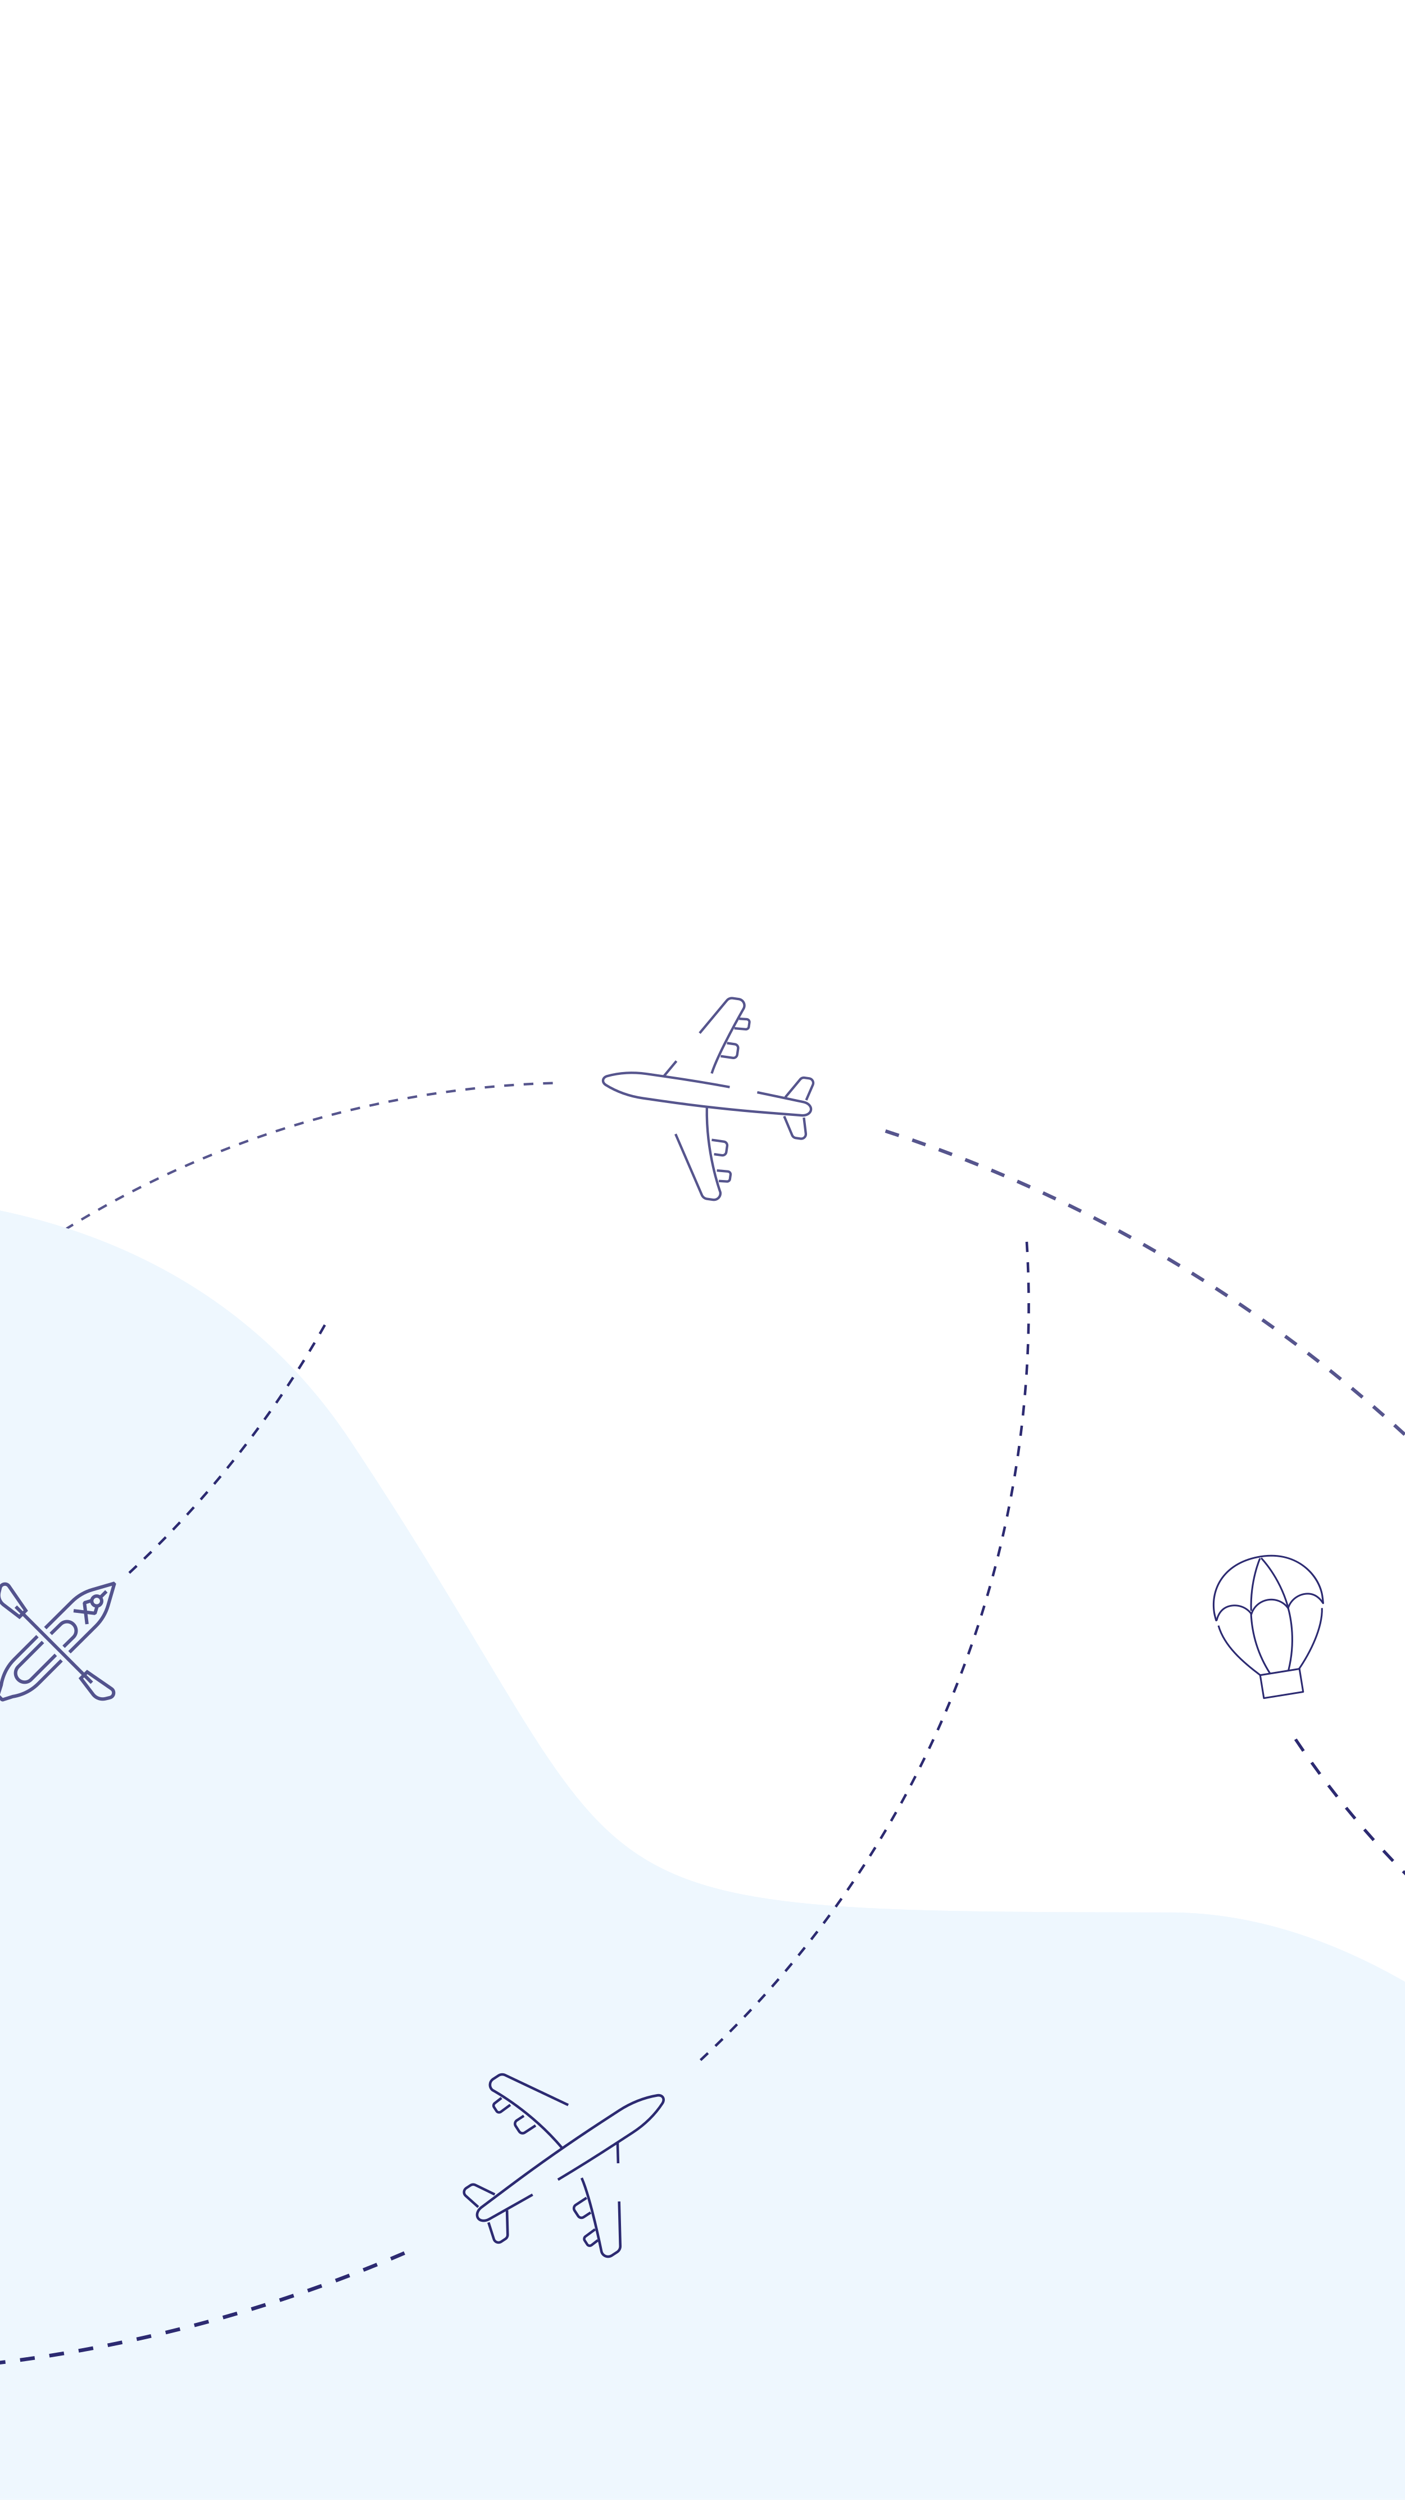<svg width="375" height="667" viewBox="0 0 375 667" fill="none" xmlns="http://www.w3.org/2000/svg">
<g clip-path="url(#clip0_97_18557)" filter="url(#filter0_d_97_18557)">
<rect width="375" height="667" fill="white"/>
<g clip-path="url(#clip1_97_18557)">
<rect width="375" height="667" fill="white"/>
</g>
<g opacity="0.8">
<path d="M214.243 293.947C214.147 293.947 214.057 293.94 213.961 293.934L205.244 293.257C195.784 292.525 186.215 291.465 176.811 290.111L171.498 289.345C167.887 288.826 164.435 287.595 161.531 285.783C160.879 285.379 160.549 284.764 160.639 284.142C160.728 283.52 161.222 283.02 161.963 282.815C165.265 281.892 168.924 281.68 172.542 282.2L177.855 282.966C183.504 283.779 189.215 284.709 194.823 285.742L194.707 286.378C189.105 285.345 183.401 284.415 177.765 283.602L172.452 282.836C168.931 282.33 165.368 282.535 162.149 283.431C161.668 283.567 161.346 283.861 161.291 284.224C161.236 284.586 161.462 284.962 161.888 285.222C164.723 286.986 168.08 288.19 171.608 288.696L176.921 289.462C186.318 290.809 195.867 291.869 205.312 292.6L214.03 293.277C215.094 293.359 216.021 292.84 216.131 292.101C216.24 291.356 215.499 290.604 214.449 290.378L205.896 288.573C205.216 288.429 202.731 287.909 202.045 287.773L202.175 287.137C202.862 287.28 205.34 287.793 206.026 287.937L214.579 289.742C215.986 290.036 216.927 291.089 216.769 292.19C216.611 293.229 215.554 293.947 214.243 293.947Z" fill="#2C2A71"/>
<path d="M190.547 316.458C190.444 316.458 190.348 316.451 190.245 316.437L188.632 316.205C187.925 316.102 187.314 315.637 187.032 314.981L180.003 298.707L180.6 298.454L187.63 314.728C187.822 315.172 188.24 315.494 188.728 315.562L190.341 315.794C190.787 315.856 191.233 315.712 191.549 315.384C191.858 315.07 192.002 314.639 191.94 314.201C191.7 313.545 188.055 303.363 188.35 291.39L189.002 291.404C188.7 303.582 192.524 313.9 192.565 314.003C192.572 314.023 192.579 314.044 192.579 314.064C192.689 314.714 192.483 315.364 192.016 315.835C191.618 316.239 191.096 316.458 190.547 316.458Z" fill="#2C2A71"/>
<path d="M190.265 282.514L189.648 282.323C191.371 276.812 197.954 265.365 198.228 264.88C198.414 264.49 198.407 264.032 198.194 263.628C197.981 263.232 197.597 262.965 197.15 262.897L195.537 262.664C195.057 262.596 194.563 262.78 194.247 263.156L186.991 271.868L186.49 271.451L193.746 262.739C194.199 262.192 194.92 261.919 195.627 262.021L197.24 262.254C197.899 262.35 198.455 262.739 198.764 263.321C199.079 263.902 199.093 264.579 198.805 265.18C198.729 265.317 191.975 277.071 190.265 282.514Z" fill="#2C2A71"/>
<path d="M180.29 278.905L176.972 282.888L177.473 283.303L180.792 279.319L180.29 278.905Z" fill="#2C2A71"/>
<path d="M192.833 304.594C192.771 304.594 192.702 304.587 192.64 304.58L190.54 304.279L190.636 303.637L192.737 303.937C192.922 303.965 193.1 303.917 193.251 303.808C193.402 303.698 193.498 303.534 193.526 303.349L193.759 301.715C193.787 301.531 193.739 301.353 193.629 301.202C193.519 301.052 193.354 300.956 193.169 300.929L189.915 300.464L190.011 299.821L193.265 300.286C193.622 300.334 193.938 300.525 194.151 300.813C194.363 301.1 194.459 301.455 194.405 301.811L194.171 303.445C194.068 304.115 193.492 304.594 192.833 304.594Z" fill="#2C2A71"/>
<path d="M194.061 311.569C194.007 311.569 193.952 311.562 193.89 311.555L191.837 311.432L191.879 310.782L193.952 310.912C194.103 310.933 194.233 310.905 194.329 310.837C194.425 310.769 194.487 310.673 194.501 310.57L194.672 309.374C194.707 309.141 194.528 308.929 194.267 308.888L191.309 308.635L191.364 307.992L194.336 308.252C194.968 308.341 195.393 308.888 195.311 309.469L195.139 310.666C195.098 310.953 194.94 311.206 194.7 311.37C194.521 311.5 194.295 311.569 194.061 311.569Z" fill="#2C2A71"/>
<path d="M195.75 278.603C195.688 278.603 195.62 278.596 195.558 278.589L192.304 278.124L192.4 277.482L195.654 277.947C196.038 278.001 196.389 277.735 196.443 277.359L196.677 275.724C196.704 275.54 196.656 275.362 196.546 275.212C196.437 275.061 196.272 274.965 196.086 274.938L193.986 274.637L194.082 273.994L196.183 274.295C196.917 274.398 197.432 275.082 197.322 275.813L197.089 277.448C196.986 278.118 196.409 278.603 195.75 278.603Z" fill="#2C2A71"/>
<path d="M199.093 270.952C199.038 270.952 198.983 270.945 198.928 270.938L195.97 270.685L196.025 270.042L198.997 270.302C199.141 270.323 199.265 270.295 199.368 270.22C199.464 270.152 199.525 270.056 199.539 269.953L199.711 268.757C199.725 268.647 199.697 268.538 199.622 268.449C199.546 268.353 199.436 268.292 199.306 268.271L197.253 268.148L197.295 267.498L199.368 267.628C199.683 267.676 199.944 267.82 200.123 268.046C200.308 268.278 200.384 268.565 200.342 268.846L200.171 270.042C200.13 270.329 199.972 270.582 199.731 270.746C199.553 270.876 199.326 270.952 199.093 270.952Z" fill="#2C2A71"/>
<path d="M215.478 289.667L214.881 289.407L216.659 285.325C216.776 285.065 216.755 284.771 216.618 284.518C216.481 284.265 216.233 284.101 215.952 284.06L214.668 283.882C214.346 283.834 214.037 283.957 213.831 284.21L209.849 288.99L209.348 288.573L213.323 283.793C213.666 283.376 214.215 283.157 214.758 283.239L216.041 283.424C216.529 283.492 216.94 283.779 217.181 284.203C217.421 284.634 217.448 285.133 217.249 285.585L215.478 289.667Z" fill="#2C2A71"/>
<path d="M213.851 300.156C213.776 300.156 213.7 300.149 213.625 300.142L212.341 299.958C211.799 299.883 211.339 299.52 211.126 299.021L208.998 293.961L209.595 293.708L211.723 298.768C211.847 299.062 212.122 299.267 212.43 299.315L213.714 299.5C213.996 299.541 214.277 299.452 214.483 299.247C214.689 299.048 214.785 298.768 214.751 298.488L214.236 294.235L214.881 294.159L215.396 298.412C215.458 298.898 215.293 299.37 214.936 299.712C214.641 299.999 214.256 300.156 213.851 300.156Z" fill="#2C2A71"/>
</g>
<g opacity="0.8">
<path d="M388.325 392.329L388.126 392.131L388.801 391.478L389 391.676L388.325 392.329ZM385.476 389.471C384.592 388.591 383.698 387.71 382.805 386.84L383.46 386.168C384.354 387.038 385.247 387.918 386.141 388.808L385.476 389.471ZM380.104 384.239C379.201 383.379 378.288 382.518 377.374 381.658L378.02 380.976C378.933 381.836 379.846 382.696 380.75 383.557L380.104 384.239ZM374.624 379.106C373.701 378.256 372.778 377.415 371.844 376.585L372.48 375.892C373.413 376.733 374.336 377.573 375.26 378.424L374.624 379.106ZM369.045 374.092C368.102 373.262 367.168 372.441 366.215 371.62L366.831 370.908C367.784 371.729 368.727 372.55 369.67 373.38L369.045 374.092ZM363.366 369.177C362.413 368.366 361.45 367.565 360.487 366.764L361.092 366.042C362.055 366.843 363.018 367.654 363.971 368.465L363.366 369.177ZM357.588 364.381C356.615 363.59 355.642 362.808 354.669 362.027L355.255 361.295C356.238 362.076 357.211 362.868 358.184 363.659L357.588 364.381ZM351.72 359.703C350.738 358.932 349.745 358.17 348.752 357.409L349.328 356.667C350.32 357.428 351.313 358.2 352.306 358.971L351.72 359.703ZM345.754 355.134C344.751 354.382 343.748 353.641 342.736 352.899L343.292 352.147C344.304 352.889 345.307 353.641 346.31 354.392L345.754 355.134ZM339.707 350.693C338.695 349.962 337.672 349.24 336.65 348.518L337.196 347.756C338.218 348.478 339.241 349.21 340.263 349.942L339.707 350.693ZM333.562 346.362C332.53 345.65 331.497 344.948 330.455 344.245L330.981 343.474C332.023 344.176 333.056 344.888 334.088 345.6L333.562 346.362ZM327.337 342.159C326.295 341.466 325.242 340.784 324.19 340.102L324.706 339.32C325.759 340.003 326.811 340.685 327.853 341.377L327.337 342.159ZM321.033 338.084C319.971 337.412 318.918 336.749 317.846 336.096L318.342 335.295C319.415 335.958 320.477 336.621 321.539 337.293L321.033 338.084ZM314.639 334.128C313.567 333.476 312.495 332.833 311.413 332.2L311.889 331.389C312.971 332.032 314.044 332.675 315.126 333.327L314.639 334.128ZM308.176 330.311C307.094 329.688 306.002 329.065 304.91 328.442L305.376 327.631C306.469 328.244 307.561 328.867 308.643 329.5L308.176 330.311ZM301.634 326.612C300.542 326.009 299.44 325.406 298.338 324.812L298.784 323.991C299.886 324.585 300.988 325.188 302.09 325.791L301.634 326.612ZM295.012 323.042C293.9 322.459 292.788 321.885 291.676 321.311L292.103 320.481C293.225 321.054 294.337 321.638 295.448 322.221L295.012 323.042ZM288.33 319.61C287.208 319.047 286.086 318.493 284.964 317.949L285.381 317.108C286.513 317.662 287.635 318.216 288.757 318.78L288.33 319.61ZM281.569 316.317C280.437 315.783 279.306 315.249 278.164 314.715L278.561 313.864C279.703 314.389 280.834 314.923 281.976 315.467L281.569 316.317ZM274.749 313.152C273.607 312.638 272.465 312.124 271.313 311.62L271.691 310.759C272.842 311.263 273.994 311.778 275.136 312.292L274.749 313.152ZM267.868 310.126C266.717 309.632 265.565 309.147 264.404 308.663L264.771 307.802C265.933 308.287 267.084 308.771 268.246 309.266L267.868 310.126ZM260.929 307.238C259.767 306.774 258.606 306.309 257.434 305.844L257.782 304.974C258.953 305.438 260.115 305.903 261.286 306.368L260.929 307.238ZM253.93 304.489C252.758 304.044 251.587 303.599 250.405 303.164L250.733 302.284C251.914 302.719 253.086 303.164 254.267 303.609L253.93 304.489ZM246.871 301.878C245.689 301.453 244.508 301.038 243.326 300.622L243.634 299.742C244.826 300.157 246.007 300.573 247.188 300.998L246.871 301.878ZM239.762 299.406C238.571 299.01 237.38 298.615 236.188 298.229L236.476 297.339C237.668 297.725 238.869 298.12 240.06 298.526L239.762 299.406Z" fill="#2C2A71"/>
</g>
<g opacity="0.8">
<path d="M-51.485 386.621L-52 386.224C-51.471 385.541 -50.936 384.857 -50.401 384.173L-49.886 384.577C-50.421 385.254 -50.957 385.93 -51.485 386.621ZM-48.273 382.546L-48.781 382.142C-48.238 381.465 -47.689 380.795 -47.14 380.125L-46.639 380.535C-47.181 381.199 -47.73 381.869 -48.273 382.546ZM-44.978 378.539L-45.479 378.122C-44.923 377.458 -44.36 376.795 -43.797 376.139L-43.303 376.556C-43.866 377.212 -44.422 377.875 -44.978 378.539ZM-41.607 374.593L-42.102 374.169C-41.532 373.513 -40.955 372.863 -40.379 372.221L-39.891 372.651C-40.461 373.294 -41.038 373.944 -41.607 374.593ZM-38.154 370.723L-38.635 370.285C-38.051 369.643 -37.468 369.007 -36.878 368.371L-36.397 368.808C-36.988 369.444 -37.571 370.08 -38.154 370.723ZM-34.626 366.914L-35.1 366.47C-34.503 365.841 -33.905 365.212 -33.301 364.589L-32.835 365.041C-33.439 365.663 -34.036 366.285 -34.626 366.914ZM-31.029 363.181L-31.496 362.73C-30.885 362.114 -30.274 361.499 -29.663 360.883L-29.203 361.341C-29.814 361.95 -30.418 362.565 -31.029 363.181ZM-27.357 359.523L-27.81 359.058C-27.192 358.449 -26.567 357.847 -25.943 357.252L-25.49 357.717C-26.114 358.312 -26.732 358.914 -27.357 359.523ZM-23.609 355.933L-24.055 355.461C-23.424 354.866 -22.785 354.278 -22.154 353.69L-21.714 354.169C-22.346 354.75 -22.977 355.338 -23.609 355.933ZM-19.792 352.418L-20.232 351.939C-19.586 351.358 -18.941 350.784 -18.296 350.209L-17.863 350.695C-18.502 351.262 -19.147 351.837 -19.792 352.418ZM-15.907 348.979L-16.333 348.486C-15.68 347.919 -15.021 347.351 -14.363 346.79L-13.937 347.283C-14.596 347.85 -15.255 348.411 -15.907 348.979ZM-11.953 345.621L-12.372 345.122C-11.706 344.568 -11.04 344.014 -10.367 343.467L-9.956 343.966C-10.621 344.52 -11.287 345.067 -11.953 345.621ZM-7.937 342.339L-8.342 341.833C-7.663 341.293 -6.983 340.753 -6.304 340.219L-5.899 340.725C-6.585 341.265 -7.258 341.799 -7.937 342.339ZM-3.853 339.139L-4.251 338.626C-3.565 338.1 -2.871 337.573 -2.185 337.053L-1.794 337.573C-2.48 338.086 -3.167 338.612 -3.853 339.139ZM0.293 336.021L-0.091 335.501C0.609 334.988 1.309 334.475 2.009 333.969L2.394 334.496C1.686 334.995 0.986 335.508 0.293 336.021ZM4.494 332.985L4.116 332.458C4.824 331.959 5.537 331.46 6.244 330.968L6.615 331.501C5.908 331.986 5.201 332.486 4.494 332.985ZM8.764 330.031L8.4 329.497C9.114 329.012 9.835 328.526 10.562 328.048L10.926 328.588C10.191 329.067 9.478 329.545 8.764 330.031ZM13.081 327.166L12.731 326.619C13.459 326.147 14.187 325.682 14.921 325.217L15.271 325.764C14.537 326.229 13.809 326.694 13.081 327.166ZM17.461 324.383L17.118 323.836C17.852 323.378 18.593 322.926 19.335 322.475L19.671 323.029C18.93 323.473 18.195 323.931 17.461 324.383ZM21.895 321.689L21.559 321.135C22.3 320.69 23.049 320.253 23.804 319.815L24.133 320.376C23.385 320.813 22.637 321.251 21.895 321.689ZM26.378 319.09L26.055 318.53C26.81 318.099 27.565 317.675 28.32 317.258L28.636 317.825C27.888 318.235 27.133 318.659 26.378 319.09ZM30.915 316.574L30.606 316.006C31.368 315.596 32.13 315.186 32.899 314.782L33.201 315.357C32.439 315.753 31.677 316.164 30.915 316.574ZM35.501 314.153L35.199 313.579C35.967 313.182 36.743 312.786 37.512 312.396L37.807 312.977C37.038 313.36 36.269 313.757 35.501 314.153ZM40.134 311.822L39.846 311.24C40.621 310.857 41.404 310.481 42.187 310.105L42.468 310.686C41.685 311.063 40.91 311.439 40.134 311.822ZM44.809 309.579L44.534 308.991C45.317 308.621 46.106 308.259 46.895 307.903L47.163 308.492C46.374 308.854 45.591 309.216 44.809 309.579ZM49.531 307.438L49.264 306.844C50.053 306.495 50.849 306.146 51.646 305.804L51.907 306.399C51.11 306.741 50.321 307.09 49.531 307.438ZM54.288 305.387L54.034 304.792C54.831 304.457 55.634 304.129 56.437 303.801L56.684 304.402C55.888 304.724 55.085 305.052 54.288 305.387ZM59.093 303.431L58.853 302.83C59.656 302.508 60.466 302.194 61.276 301.886L61.51 302.488C60.7 302.802 59.897 303.117 59.093 303.431ZM63.926 301.572L63.7 300.963C64.51 300.662 65.326 300.361 66.136 300.067L66.356 300.676C65.546 300.977 64.736 301.271 63.926 301.572ZM68.807 299.814L68.594 299.206C69.411 298.918 70.228 298.638 71.051 298.358L71.257 298.973C70.433 299.247 69.617 299.527 68.807 299.814ZM73.715 298.153L73.509 297.537C74.332 297.271 75.156 297.004 75.98 296.744L76.179 297.359C75.355 297.619 74.531 297.886 73.715 298.153ZM78.65 296.587L78.458 295.965C79.289 295.712 80.112 295.465 80.943 295.219L81.128 295.841C80.305 296.088 79.474 296.334 78.65 296.587ZM83.62 295.123L83.442 294.501C84.272 294.262 85.11 294.029 85.94 293.804L86.112 294.426C85.281 294.658 84.451 294.884 83.62 295.123ZM88.617 293.756L88.453 293.127C89.29 292.908 90.127 292.689 90.965 292.477L91.123 293.106C90.292 293.325 89.455 293.537 88.617 293.756ZM93.642 292.491L93.491 291.862C94.329 291.657 95.173 291.458 96.017 291.267L96.161 291.896C95.317 292.094 94.48 292.293 93.642 292.491ZM98.687 291.328L98.55 290.693C99.394 290.508 100.239 290.323 101.09 290.145L101.22 290.781C100.369 290.959 99.532 291.144 98.687 291.328ZM103.753 290.262L103.623 289.626C104.474 289.455 105.318 289.291 106.17 289.133L106.293 289.769C105.449 289.934 104.598 290.098 103.753 290.262ZM108.84 289.304L108.723 288.668C109.574 288.518 110.426 288.368 111.277 288.224L111.387 288.86C110.542 289.004 109.691 289.147 108.84 289.304ZM113.954 288.436L113.851 287.793C114.709 287.656 115.567 287.527 116.425 287.397L116.521 288.039C115.663 288.169 114.812 288.306 113.954 288.436ZM119.095 287.677L119.006 287.034C119.864 286.918 120.729 286.802 121.587 286.692L121.669 287.335C120.811 287.445 119.953 287.561 119.095 287.677ZM124.25 287.014L124.175 286.371C125.04 286.268 125.898 286.173 126.763 286.077L126.831 286.72C125.973 286.815 125.108 286.918 124.25 287.014ZM129.419 286.46L129.358 285.817C130.222 285.735 131.087 285.653 131.952 285.578L132.007 286.221C131.142 286.296 130.277 286.371 129.419 286.46ZM134.595 286.002L134.547 285.359C135.412 285.291 136.277 285.229 137.149 285.168L137.19 285.817C136.325 285.872 135.46 285.933 134.595 286.002ZM139.785 285.646L139.743 284.997C140.608 284.949 141.473 284.901 142.338 284.86L142.372 285.509C141.508 285.55 140.643 285.598 139.785 285.646ZM144.96 285.4L144.933 284.75C145.798 284.716 146.663 284.689 147.534 284.661L147.555 285.311C146.69 285.338 145.825 285.366 144.96 285.4Z" fill="#2C2A71"/>
</g>
<path d="M93.454 380.343C30.46 285.64 -104.96 315.922 -132.801 334.707L-16.848 862.991L507.117 747.986C509.693 739.355 509.275 708.937 486.995 656.311C459.145 590.528 386.695 506.376 312.295 506.279C139.036 506.055 176.413 505.06 93.454 380.343Z" fill="#EEF7FE"/>
<path d="M93.454 380.343C30.46 285.64 -104.96 315.922 -132.801 334.707L-16.848 862.991L507.117 747.986C509.693 739.355 509.275 708.937 486.995 656.311C459.145 590.528 386.695 506.376 312.295 506.279C139.036 506.055 176.413 505.06 93.454 380.343Z" fill="#EEF7FE"/>
<g opacity="0.8">
<path d="M4.53 424.359L3.885 425.004L24.194 445.314L24.839 444.669L4.53 424.359Z" fill="#2C2A71"/>
<path d="M27.397 449.796C26.297 449.796 25.26 449.313 24.554 448.471L20.967 443.776L23.217 441.526L30.027 446.227C30.611 446.628 30.891 447.312 30.763 448.005C30.635 448.702 30.128 449.237 29.44 449.407L28.276 449.693C27.99 449.76 27.692 449.796 27.397 449.796ZM22.177 443.855L25.266 447.899C25.786 448.519 26.567 448.884 27.397 448.884C27.622 448.884 27.844 448.857 28.063 448.805L29.227 448.519C29.565 448.437 29.805 448.182 29.869 447.838C29.933 447.495 29.799 447.172 29.513 446.975L23.326 442.706L22.177 443.855Z" fill="#2C2A71"/>
<path d="M5.224 428.033L0.544 424.461C-0.562 423.533 -1.03 422.104 -0.69 420.721L-0.404 419.557C-0.21 418.76 0.502 418.204 1.323 418.204C1.91 418.204 2.439 418.483 2.776 418.97L7.477 425.78L5.224 428.033ZM1.32 419.119C0.979 419.119 0.587 419.322 0.478 419.775L0.195 420.937C-0.061 421.98 0.292 423.056 1.116 423.746L5.145 426.82L6.294 425.671L2.022 419.49C1.8 419.167 1.487 419.119 1.32 419.119Z" fill="#2C2A71"/>
<path d="M25.813 424.969C25.336 424.969 24.889 424.783 24.554 424.446C24.217 424.108 24.032 423.661 24.032 423.187C24.032 422.71 24.217 422.263 24.554 421.928C24.892 421.591 25.339 421.405 25.813 421.405C26.288 421.405 26.737 421.591 27.075 421.928C27.412 422.266 27.598 422.713 27.598 423.187C27.598 423.664 27.412 424.111 27.075 424.446C26.737 424.783 26.291 424.969 25.813 424.969ZM25.813 422.314C25.582 422.314 25.363 422.405 25.199 422.57C25.035 422.734 24.944 422.953 24.944 423.184C24.944 423.415 25.035 423.634 25.199 423.798C25.527 424.126 26.102 424.126 26.43 423.798C26.595 423.634 26.686 423.415 26.686 423.184C26.686 422.953 26.595 422.734 26.43 422.57C26.266 422.405 26.047 422.314 25.813 422.314Z" fill="#2C2A71"/>
<path d="M28.069 420.285L26.429 421.925L27.074 422.57L28.714 420.93L28.069 420.285Z" fill="#2C2A71"/>
<path d="M22.767 429.408L22.08 423.704L22.399 423.214L24.363 422.615L24.627 423.488L23.031 423.974L23.67 429.298L22.767 429.408Z" fill="#2C2A71"/>
<path d="M25.293 426.92L19.593 426.233L19.702 425.33L25.026 425.969L25.512 424.373L26.385 424.637L25.786 426.601L25.293 426.92Z" fill="#2C2A71"/>
<path d="M0.757 450L0.295 449.888L-0.888 448.705L-1 448.243L-0.124 445.503C0 444.731 0.195 443.971 0.453 443.238C0.712 442.506 1.037 441.791 1.42 441.119C1.98 440.14 2.667 439.24 3.463 438.444L9.666 432.247L10.31 432.892L4.108 439.091C3.369 439.83 2.734 440.663 2.214 441.572C1.855 442.195 1.551 442.858 1.311 443.539C1.067 444.232 0.885 444.95 0.766 445.68L0.751 445.747L-0.048 448.255L0.742 449.045L3.317 448.231C4.895 447.978 6.373 447.437 7.714 446.619C8.51 446.133 9.252 445.552 9.912 444.892L16.114 438.696L16.759 439.341L10.553 445.54C9.842 446.251 9.045 446.875 8.185 447.401C6.753 448.273 5.175 448.854 3.494 449.128L0.757 450Z" fill="#2C2A71"/>
<path d="M18.857 437.182L18.215 436.534L25.321 429.487C26.762 428.045 27.826 426.236 28.404 424.251L29.896 419.11L24.752 420.6C22.767 421.174 20.955 422.241 19.517 423.682L12.408 430.733L11.767 430.086L18.872 423.038C20.419 421.49 22.365 420.344 24.5 419.724L30.434 418L31 418.566L29.276 424.503C28.656 426.635 27.513 428.581 25.962 430.131L18.857 437.182Z" fill="#2C2A71"/>
<path d="M17.306 435.713L16.668 435.063L19.297 432.487C20.052 431.733 20.052 430.499 19.294 429.742L19.261 429.708C18.893 429.341 18.404 429.137 17.884 429.137C17.364 429.137 16.877 429.341 16.509 429.705L13.877 432.284L13.238 431.633L15.868 429.058C16.403 428.523 17.121 428.225 17.884 428.225C18.647 428.225 19.364 428.523 19.902 429.061L19.936 429.094C21.052 430.21 21.052 432.022 19.936 433.135L17.306 435.713Z" fill="#2C2A71"/>
<path d="M6.583 445.306C5.85 445.306 5.12 445.026 4.564 444.47L4.53 444.436C3.418 443.323 3.418 441.511 4.53 440.395L11.134 433.795L11.779 434.439L5.175 441.043C4.418 441.8 4.418 443.035 5.175 443.792L5.208 443.825C5.968 444.582 7.2 444.582 7.957 443.825L14.561 437.224L15.205 437.869L8.601 444.47C8.045 445.029 7.315 445.306 6.583 445.306Z" fill="#2C2A71"/>
</g>
<g clip-path="url(#clip2_97_18557)">
<path d="M128.066 584.86C128.142 584.794 128.217 584.737 128.298 584.676L135.654 579.164C143.633 573.182 151.927 567.382 160.295 561.93L165.023 558.85C168.235 556.756 171.816 555.333 175.367 554.751C176.162 554.617 176.849 554.875 177.21 555.428C177.571 555.982 177.527 556.719 177.083 557.395C175.115 560.414 172.372 563.119 169.154 565.218L164.426 568.298C159.399 571.573 154.243 574.8 149.097 577.874L148.748 577.29C153.889 574.221 159.04 570.999 164.056 567.733L168.784 564.654C171.916 562.611 174.588 559.978 176.51 557.038C176.795 556.596 176.846 556.14 176.638 555.816C176.43 555.491 175.99 555.352 175.474 555.441C172.011 556.014 168.524 557.392 165.386 559.439L160.658 562.519C152.301 567.972 144.023 573.758 136.055 579.731L128.699 585.242C127.801 585.915 127.43 586.968 127.855 587.628C128.285 588.293 129.393 588.373 130.379 587.823L138.387 583.317C139.023 582.959 141.347 581.646 141.984 581.278L142.322 581.871C141.68 582.233 139.367 583.547 138.725 583.909L130.717 588.416C129.401 589.159 127.928 588.98 127.289 588.001C126.693 587.07 127.03 585.77 128.066 584.86Z" fill="#2C2A71"/>
<path d="M131.172 550.644C131.253 550.573 131.334 550.512 131.425 550.451L132.86 549.516C133.49 549.107 134.295 549.05 134.972 549.374L151.812 557.354L151.516 557.968L134.676 549.988C134.216 549.77 133.662 549.806 133.23 550.09L131.795 551.026C131.399 551.286 131.147 551.709 131.125 552.187C131.099 552.65 131.284 553.09 131.636 553.393C132.281 553.745 142.222 559.26 150.293 568.923L149.768 569.364C141.561 559.535 131.384 554.036 131.28 553.983C131.261 553.972 131.241 553.96 131.227 553.944C130.689 553.507 130.402 552.851 130.443 552.155C130.478 551.56 130.738 551.025 131.172 550.644Z" fill="#2C2A71"/>
<path d="M154.936 577.262L155.556 576.985C158.018 582.533 160.757 596.141 160.876 596.715C161 597.151 161.323 597.508 161.771 597.679C162.215 597.845 162.703 597.789 163.103 597.534L164.539 596.599C164.966 596.319 165.228 595.831 165.216 595.315L164.906 583.401L165.591 583.383L165.902 595.297C165.923 596.043 165.543 596.759 164.914 597.168L163.478 598.103C162.891 598.485 162.182 598.562 161.535 598.318C160.882 598.077 160.402 597.552 160.212 596.877C160.177 596.717 157.36 582.747 154.936 577.262Z" fill="#2C2A71"/>
<path d="M165.319 573.195L165.178 567.747L164.494 567.767L164.635 573.215L165.319 573.195Z" fill="#2C2A71"/>
<path d="M137.594 561.601C137.643 561.558 137.702 561.516 137.756 561.479L139.623 560.26L139.993 560.834L138.125 562.053C137.96 562.16 137.852 562.322 137.809 562.513C137.765 562.704 137.803 562.9 137.91 563.065L138.859 564.518C138.965 564.683 139.126 564.79 139.318 564.833C139.509 564.875 139.705 564.837 139.871 564.73L142.763 562.84L143.133 563.415L140.24 565.304C139.925 565.514 139.543 565.582 139.176 565.502C138.808 565.423 138.486 565.209 138.283 564.89L137.334 563.437C136.95 562.836 137.074 562.058 137.594 561.601Z" fill="#2C2A71"/>
<path d="M131.786 556.944C131.83 556.906 131.878 556.873 131.931 556.836L133.638 555.509L134.056 556.051L132.328 557.386C132.195 557.475 132.111 557.587 132.082 557.708C132.054 557.828 132.071 557.947 132.132 558.037L132.826 559.102C132.96 559.309 133.248 559.353 133.483 559.204L135.995 557.352L136.398 557.898L133.869 559.754C133.309 560.122 132.593 559.985 132.255 559.469L131.561 558.404C131.394 558.149 131.344 557.84 131.419 557.543C131.47 557.317 131.602 557.106 131.786 556.944Z" fill="#2C2A71"/>
<path d="M153.316 584.155C153.365 584.113 153.424 584.07 153.477 584.033L156.37 582.143L156.74 582.718L153.847 584.607C153.506 584.831 153.414 585.284 153.631 585.619L154.58 587.072C154.687 587.237 154.848 587.344 155.039 587.387C155.23 587.429 155.427 587.391 155.592 587.284L157.46 586.065L157.83 586.639L155.962 587.858C155.311 588.287 154.43 588.103 154.009 587.449L153.06 585.997C152.677 585.396 152.795 584.612 153.316 584.155Z" fill="#2C2A71"/>
<path d="M155.982 592.518C156.025 592.48 156.073 592.447 156.121 592.415L158.634 590.563L159.036 591.108L156.508 592.965C156.38 593.048 156.302 593.156 156.272 593.286C156.244 593.407 156.262 593.526 156.322 593.616L157.016 594.68C157.081 594.776 157.179 594.844 157.3 594.862C157.426 594.885 157.556 594.857 157.673 594.783L159.379 593.457L159.797 593.998L158.07 595.334C157.787 595.515 157.482 595.582 157.184 595.528C156.876 595.473 156.618 595.298 156.456 595.048L155.761 593.984C155.595 593.729 155.544 593.419 155.62 593.123C155.671 592.896 155.797 592.68 155.982 592.518Z" fill="#2C2A71"/>
<path d="M130.059 589.099L130.711 588.89L132.137 593.347C132.226 593.634 132.446 593.852 132.73 593.956C133.014 594.061 133.323 594.019 133.573 593.856L134.711 593.106C134.999 592.92 135.157 592.609 135.145 592.266L134.975 585.729L135.66 585.711L135.835 592.244C135.853 592.811 135.571 593.365 135.086 593.676L133.944 594.421C133.511 594.705 132.987 594.763 132.503 594.595C132.015 594.421 131.647 594.046 131.491 593.552L130.059 589.099Z" fill="#2C2A71"/>
<path d="M124.069 579.685C124.128 579.632 124.193 579.585 124.257 579.538L125.399 578.794C125.88 578.477 126.494 578.444 127.009 578.691L132.199 581.212L131.903 581.826L126.712 579.305C126.411 579.159 126.052 579.187 125.774 579.363L124.632 580.108C124.382 580.271 124.221 580.536 124.201 580.841C124.175 581.14 124.294 581.429 124.516 581.626L127.872 584.629L127.415 585.136L124.058 582.133C123.673 581.792 123.475 581.305 123.52 580.788C123.554 580.356 123.749 579.965 124.069 579.685Z" fill="#2C2A71"/>
<path d="M-77.68 627.882L-77.386 627.901L-77.466 628.885L-77.76 628.866L-77.68 627.882ZM-73.447 628.164C-72.138 628.246 -70.822 628.322 -69.513 628.39L-69.564 629.375C-70.873 629.308 -72.189 629.232 -73.513 629.149L-73.447 628.164ZM-65.575 628.571C-64.265 628.624 -62.947 628.671 -61.629 628.717L-61.665 629.703C-62.983 629.657 -64.302 629.611 -65.612 629.558L-65.575 628.571ZM-57.687 628.825C-56.367 628.856 -55.055 628.88 -53.742 628.889L-53.764 629.877C-55.084 629.86 -56.396 629.836 -57.715 629.805L-57.687 628.825ZM-49.802 628.916C-48.48 628.918 -47.174 628.919 -45.852 628.907L-45.844 629.896C-47.166 629.909 -48.481 629.914 -49.802 629.912L-49.802 628.916ZM-41.907 628.86C-40.592 628.84 -39.275 628.804 -37.959 628.769L-37.937 629.76C-39.253 629.795 -40.576 629.822 -41.891 629.842L-41.907 628.86ZM-34.016 628.641C-32.699 628.592 -31.388 628.534 -30.078 628.476L-30.033 629.461C-31.351 629.525 -32.669 629.575 -33.986 629.625L-34.016 628.641ZM-26.137 628.267C-24.825 628.195 -23.513 628.108 -22.201 628.021L-22.141 629.006C-23.453 629.093 -24.773 629.172 -26.092 629.251L-26.137 628.267ZM-18.255 627.738C-16.941 627.636 -15.635 627.527 -14.32 627.41L-14.238 628.39C-15.553 628.506 -16.866 628.608 -18.179 628.71L-18.255 627.738ZM-10.399 627.052C-9.091 626.928 -7.783 626.789 -6.474 626.65L-6.378 627.63C-7.686 627.769 -9.001 627.9 -10.317 628.032L-10.399 627.052ZM-2.54 626.212C-1.231 626.058 0.072 625.897 1.382 625.728L1.502 626.703C0.191 626.871 -1.118 627.025 -2.428 627.178L-2.54 626.212ZM5.292 625.215C6.596 625.038 7.9 624.848 9.205 624.657L9.339 625.632C8.034 625.823 6.73 626.014 5.426 626.19L5.292 625.215ZM13.098 624.061C14.403 623.855 15.694 623.649 16.994 623.421L17.157 624.398C15.851 624.618 14.552 624.831 13.247 625.037L13.098 624.061ZM20.892 622.751C22.192 622.523 23.485 622.287 24.778 622.037L24.964 623.008C23.664 623.251 22.371 623.486 21.063 623.721L20.892 622.751ZM28.645 621.284C29.932 621.026 31.227 620.761 32.522 620.495L32.715 621.459C31.427 621.733 30.133 621.998 28.839 622.248L28.645 621.284ZM36.378 619.668C37.66 619.387 38.948 619.1 40.23 618.804L40.447 619.762C39.165 620.058 37.876 620.346 36.587 620.633L36.378 619.668ZM44.085 617.896C45.368 617.585 46.645 617.267 47.921 616.949L48.16 617.901C46.876 618.226 45.593 618.537 44.31 618.847L44.085 617.896ZM51.743 615.972C53.02 615.64 54.291 615.299 55.554 614.951L55.808 615.904C54.53 616.251 53.26 616.592 51.982 616.925L51.743 615.972ZM59.368 613.885C60.633 613.522 61.897 613.158 63.169 612.788L63.445 613.736C62.18 614.114 60.916 614.477 59.636 614.839L59.368 613.885ZM66.951 611.654C68.209 611.269 69.468 610.883 70.727 610.483L71.026 611.424C69.767 611.824 68.5 612.217 67.242 612.602L66.951 611.654ZM74.484 609.273C75.737 608.865 76.983 608.449 78.237 608.026L78.543 608.96C77.289 609.383 76.044 609.799 74.783 610.214L74.484 609.273ZM81.969 606.741C83.209 606.302 84.449 605.864 85.697 605.419L86.026 606.347C84.778 606.792 83.538 607.231 82.29 607.676L81.969 606.741ZM89.405 604.058C90.639 603.597 91.873 603.136 93.108 602.661L93.46 603.583C92.225 604.059 90.99 604.52 89.749 604.988L89.405 604.058ZM96.791 601.225C98.02 600.742 99.241 600.25 100.462 599.759L100.83 600.668C99.6 601.166 98.379 601.657 97.151 602.141L96.791 601.225ZM104.121 598.248C105.337 597.734 106.552 597.22 107.761 596.699L108.151 597.601C106.942 598.123 105.719 598.644 104.497 599.15L104.121 598.248Z" fill="#2C2A71"/>
<path d="M273.696 327.357L274.378 327.313C274.435 328.22 274.486 329.132 274.538 330.043L273.851 330.081C273.804 329.175 273.758 328.269 273.696 327.357ZM273.985 332.804L274.666 332.771C274.708 333.682 274.738 334.592 274.769 335.502L274.089 335.526C274.057 334.625 274.026 333.715 273.985 332.804ZM274.162 338.255L274.847 338.237C274.868 339.146 274.883 340.061 274.894 340.97L274.214 340.983C274.203 340.074 274.182 339.164 274.162 338.255ZM274.236 343.709L274.92 343.701C274.925 344.615 274.92 345.528 274.911 346.436L274.227 346.433C274.231 345.53 274.236 344.617 274.236 343.709ZM274.192 349.161L274.876 349.173C274.86 350.086 274.841 350.993 274.815 351.905L274.132 351.892C274.158 350.98 274.177 350.073 274.192 349.161ZM274.047 354.617L274.729 354.639C274.694 355.55 274.658 356.461 274.613 357.372L273.931 357.339C273.977 356.429 274.017 355.523 274.047 354.617ZM273.795 360.061L274.477 360.093C274.421 361.003 274.365 361.913 274.309 362.823L273.628 362.78C273.689 361.875 273.739 360.97 273.795 360.061ZM273.431 365.497L274.112 365.55C274.046 366.46 273.97 367.368 273.889 368.271L273.208 368.218C273.289 367.315 273.36 366.411 273.431 365.497ZM272.96 370.933L273.64 370.996C273.554 371.904 273.457 372.811 273.366 373.713L272.687 373.64C272.783 372.743 272.874 371.84 272.96 370.933ZM272.383 376.356L273.062 376.429C272.956 377.336 272.844 378.237 272.733 379.138L272.055 379.055C272.165 378.164 272.277 377.263 272.383 376.356ZM271.7 381.767L272.377 381.861C272.256 382.762 272.129 383.667 271.997 384.567L271.32 384.473C271.446 383.568 271.578 382.668 271.7 381.767ZM270.905 387.162L271.582 387.266C271.44 388.165 271.298 389.064 271.146 389.963L270.475 389.854C270.616 388.955 270.763 388.061 270.905 387.162ZM270.009 392.54L270.68 392.658C270.518 393.556 270.356 394.454 270.189 395.347L269.518 395.228C269.686 394.326 269.847 393.438 270.009 392.54ZM269.002 397.9L269.673 398.029C269.495 398.921 269.313 399.818 269.131 400.704L268.462 400.565C268.648 399.684 268.825 398.792 269.002 397.9ZM267.89 403.239L268.554 403.383C268.356 404.273 268.159 405.164 267.957 406.049L267.288 405.9C267.5 405.015 267.698 404.125 267.89 403.239ZM266.677 408.551L267.34 408.705C267.128 409.589 266.91 410.479 266.693 411.358L266.031 411.194C266.252 410.32 266.465 409.435 266.677 408.551ZM265.353 413.845L266.01 414.014C265.783 414.893 265.55 415.776 265.308 416.659L264.646 416.485C264.894 415.597 265.126 414.724 265.353 413.845ZM263.929 419.103L264.585 419.292C264.338 420.17 264.086 421.042 263.828 421.918L263.172 421.729C263.43 420.852 263.682 419.98 263.929 419.103ZM262.4 424.339L263.051 424.533C262.788 425.404 262.516 426.275 262.243 427.146L261.593 426.941C261.871 426.076 262.133 425.205 262.4 424.339ZM260.766 429.543L261.416 429.747C261.138 430.612 260.851 431.477 260.558 432.346L259.909 432.132C260.196 431.267 260.484 430.402 260.766 429.543ZM259.027 434.704L259.671 434.923C259.373 435.787 259.071 436.646 258.764 437.499L258.121 437.27C258.427 436.427 258.729 435.568 259.027 434.704ZM257.188 439.839L257.826 440.073C257.509 440.925 257.191 441.778 256.864 442.63L256.227 442.385C256.554 441.544 256.871 440.691 257.188 439.839ZM255.245 444.931L255.882 445.175C255.55 446.022 255.212 446.873 254.875 447.714L254.239 447.46C254.58 446.624 254.913 445.777 255.245 444.931ZM253.202 449.986L253.833 450.246C253.486 451.086 253.128 451.926 252.771 452.766L252.146 452.502C252.503 451.662 252.855 450.827 253.202 449.986ZM251.065 455L251.69 455.274C251.328 456.109 250.955 456.943 250.578 457.771L249.959 457.492C250.331 456.658 250.698 455.829 251.065 455ZM248.819 459.966L249.443 460.251C249.061 461.074 248.674 461.901 248.282 462.724L247.663 462.435C248.055 461.612 248.437 460.789 248.819 459.966ZM246.484 464.886L247.097 465.18C246.7 465.997 246.294 466.813 245.887 467.629L245.274 467.325C245.68 466.519 246.087 465.703 246.484 464.886ZM244.044 469.764L244.652 470.072C244.24 470.883 243.818 471.693 243.392 472.498L242.79 472.185C243.212 471.374 243.628 470.569 244.044 469.764ZM241.517 474.584L242.118 474.908C241.687 475.707 241.25 476.512 240.814 477.306L240.219 476.977C240.65 476.178 241.086 475.384 241.517 474.584ZM238.881 479.357L239.471 479.691C239.025 480.484 238.574 481.272 238.118 482.065L237.528 481.721C237.989 480.934 238.44 480.146 238.881 479.357ZM236.156 484.074L236.745 484.417C236.28 485.199 235.814 485.981 235.344 486.758L234.759 486.41C235.23 485.633 235.696 484.851 236.156 484.074ZM233.343 488.734L233.927 489.092C233.446 489.868 232.966 490.634 232.481 491.404L231.903 491.041C232.383 490.276 232.868 489.505 233.343 488.734ZM230.432 493.337L231.005 493.705C230.515 494.47 230.015 495.234 229.515 495.988L228.948 495.616C229.443 494.856 229.942 494.102 230.432 493.337ZM227.433 497.883L228 498.266C227.49 499.019 226.98 499.773 226.466 500.521L225.905 500.134C226.409 499.385 226.924 498.637 227.433 497.883ZM224.342 502.367L224.897 502.759C224.378 503.502 223.848 504.245 223.314 504.981L222.764 504.584C223.294 503.842 223.818 503.105 224.342 502.367ZM221.162 506.785L221.712 507.192C221.173 507.923 220.634 508.655 220.085 509.385L219.541 508.974C220.09 508.243 220.623 507.516 221.162 506.785ZM217.9 511.141L218.445 511.553C217.891 512.278 217.338 512.993 216.774 513.708L216.236 513.291C216.789 512.576 217.347 511.856 217.9 511.141ZM214.546 515.425L215.08 515.846C214.512 516.555 213.944 517.265 213.371 517.968L212.843 517.542C213.41 516.843 213.983 516.139 214.546 515.425ZM211.109 519.658L211.636 520.094C211.053 520.797 210.466 521.495 209.878 522.193L209.356 521.752C209.944 521.054 210.521 520.355 211.109 519.658ZM207.574 523.823L208.09 524.269C207.493 524.956 206.891 525.648 206.289 526.329L205.778 525.879C206.38 525.197 206.977 524.51 207.574 523.823ZM203.962 527.922L204.467 528.378C203.855 529.059 203.244 529.729 202.627 530.405L202.127 529.945C202.738 529.274 203.351 528.593 203.962 527.922ZM200.263 531.945L200.758 532.41C200.131 533.074 199.505 533.739 198.874 534.398L198.385 533.929C199.016 533.27 199.647 532.61 200.263 531.945ZM196.492 535.896L196.976 536.371C196.34 537.025 195.7 537.673 195.054 538.327L194.571 537.842C195.216 537.199 195.857 536.55 196.492 535.896ZM192.64 539.777L193.123 540.261C192.473 540.899 191.823 541.537 191.168 542.169L190.69 541.679C191.345 541.047 191.995 540.41 192.64 539.777ZM188.722 543.561L189.194 544.055C188.535 544.682 187.87 545.303 187.201 545.929L186.734 545.431C187.398 544.809 188.062 544.188 188.722 543.561Z" fill="#2C2A71"/>
</g>
<path d="M86.411 349.358L87.001 349.691C86.555 350.484 86.105 351.272 85.648 352.065L85.059 351.722C85.52 350.934 85.971 350.146 86.411 349.358ZM83.687 354.074L84.276 354.417C83.81 355.199 83.345 355.981 82.874 356.758L82.29 356.41C82.761 355.633 83.226 354.851 83.687 354.074ZM80.874 358.734L81.457 359.092C80.977 359.868 80.497 360.634 80.011 361.404L79.433 361.042C79.913 360.276 80.399 359.505 80.874 358.734ZM77.963 363.337L78.536 363.705C78.046 364.47 77.545 365.234 77.046 365.988L76.478 365.616C76.973 364.856 77.473 364.102 77.963 363.337ZM74.964 367.883L75.531 368.266C75.021 369.019 74.511 369.773 73.996 370.521L73.435 370.134C73.94 369.385 74.454 368.637 74.964 367.883ZM71.872 372.367L72.428 372.759C71.909 373.502 71.379 374.245 70.845 374.981L70.295 374.584C70.824 373.842 71.348 373.105 71.872 372.367ZM68.693 376.785L69.243 377.192C68.704 377.923 68.165 378.655 67.616 379.385L67.072 378.974C67.621 378.243 68.154 377.516 68.693 376.785ZM65.431 381.141L65.975 381.553C65.421 382.278 64.868 382.993 64.305 383.708L63.766 383.291C64.319 382.576 64.878 381.856 65.431 381.141ZM62.077 385.425L62.61 385.846C62.042 386.555 61.474 387.265 60.901 387.968L60.374 387.542C60.941 386.843 61.514 386.139 62.077 385.425ZM58.64 389.658L59.167 390.094C58.584 390.797 57.996 391.495 57.408 392.193L56.887 391.752C57.474 391.054 58.052 390.355 58.64 389.658ZM55.105 393.823L55.621 394.269C55.024 394.956 54.421 395.648 53.819 396.329L53.309 395.879C53.91 395.197 54.508 394.51 55.105 393.823ZM51.493 397.923L51.998 398.378C51.386 399.059 50.775 399.729 50.158 400.405L49.658 399.945C50.269 399.274 50.881 398.593 51.493 397.923ZM47.794 401.945L48.288 402.41C47.662 403.075 47.036 403.739 46.405 404.399L45.916 403.929C46.547 403.27 47.178 402.61 47.794 401.945ZM44.023 405.897L44.507 406.371C43.871 407.025 43.23 407.673 42.584 408.327L42.101 407.842C42.747 407.199 43.387 406.55 44.023 405.897ZM40.17 409.777L40.653 410.261C40.003 410.899 39.353 411.537 38.699 412.169L38.221 411.68C38.876 411.047 39.526 410.41 40.17 409.777ZM36.252 413.561L36.725 414.055C36.065 414.682 35.401 415.303 34.731 415.929L34.264 415.431C34.929 414.809 35.593 414.188 36.252 413.561Z" fill="#2C2A71"/>
<path d="M346.828 441.543L346.445 441.282C349.549 436.804 352.797 430.194 352.608 425.061L353.074 425.044C353.268 430.287 349.975 437.003 346.828 441.543Z" fill="#2C2A71"/>
<path d="M324.616 428.59C324.503 428.605 324.393 428.536 324.359 428.426C324.294 428.203 323.966 427.053 323.861 426.407C323.3 422.946 324.069 419.561 326.025 416.874C328.246 413.825 331.837 411.829 336.408 411.095C341.943 410.208 345.777 411.975 348.009 413.612C350.772 415.64 352.646 418.593 353.152 421.711C353.225 422.159 353.363 423.195 353.38 423.661C353.383 423.79 353.286 423.896 353.157 423.903C353.027 423.906 352.92 423.807 352.914 423.682C352.897 423.242 352.761 422.212 352.69 421.787C351.85 416.593 346.253 409.982 336.483 411.55C332.036 412.263 328.551 414.2 326.405 417.146C324.524 419.73 323.782 422.993 324.323 426.335C324.401 426.815 324.632 427.694 324.809 428.297C324.845 428.421 324.774 428.549 324.648 428.581C324.638 428.586 324.627 428.588 324.616 428.59Z" fill="#2C2A71"/>
<path d="M336.322 443.227C331.37 439.497 326.563 435.29 324.979 429.805L325.426 429.676C326.973 435.033 331.712 439.177 336.605 442.856L336.322 443.227Z" fill="#2C2A71"/>
<path d="M338.793 442.661C335.629 437.729 333.906 432.26 333.672 426.406L334.138 426.385C334.367 432.155 336.068 437.549 339.19 442.41L338.793 442.661Z" fill="#2C2A71"/>
<path d="M344.11 441.808L343.659 441.697C345.558 434.157 344.382 427.889 343.511 424.822L343.958 424.696C344.842 427.806 346.035 434.165 344.11 441.808Z" fill="#2C2A71"/>
<path d="M337.367 449.326C337.243 449.343 337.127 449.26 337.106 449.134L336.111 442.995C336.103 442.933 336.116 442.872 336.154 442.823C336.192 442.773 336.247 442.74 336.305 442.731L346.788 441.05C346.913 441.036 347.035 441.115 347.053 441.242L348.048 447.381C348.056 447.442 348.043 447.503 348.005 447.553C347.967 447.602 347.913 447.636 347.854 447.644L337.371 449.326C337.371 449.326 337.371 449.326 337.367 449.326ZM336.609 443.154L337.529 448.835L347.554 447.228L346.635 441.547L336.609 443.154Z" fill="#2C2A71"/>
<path d="M324.763 428.551C324.734 428.555 324.703 428.552 324.673 428.545C324.549 428.514 324.472 428.388 324.507 428.265C325.116 425.914 326.491 424.552 328.6 424.213C328.64 424.208 328.676 424.203 328.717 424.197C330.708 423.919 332.7 424.689 333.939 426.188C334.655 424.339 336.356 422.972 338.385 422.644C340.418 422.32 342.459 423.09 343.724 424.619C344.441 422.773 346.142 421.402 348.17 421.075C350.287 420.739 352.017 421.6 353.336 423.645C353.407 423.754 353.375 423.895 353.266 423.965C353.157 424.036 353.015 424.004 352.944 423.896C351.734 422.02 350.153 421.219 348.241 421.53C346.238 421.85 344.582 423.281 344.024 425.167C343.999 425.252 343.926 425.317 343.839 425.33C343.743 425.339 343.661 425.307 343.609 425.233C342.483 423.611 340.451 422.769 338.456 423.096C336.452 423.416 334.796 424.847 334.238 426.733C334.213 426.818 334.14 426.883 334.053 426.895C333.965 426.908 333.875 426.872 333.824 426.798C332.697 425.177 330.677 424.34 328.673 424.661C326.765 424.968 325.515 426.216 324.957 428.372C324.93 428.472 324.854 428.538 324.763 428.551Z" fill="#2C2A71"/>
<path d="M334.175 425.801L333.709 425.821C333.386 417.758 336.072 411.751 336.097 411.692L336.521 411.88C336.496 411.939 333.857 417.855 334.175 425.801Z" fill="#2C2A71"/>
<path d="M343.512 424.696C341.253 416.741 336.496 411.935 336.448 411.887L336.778 411.56C336.826 411.609 341.669 416.502 343.959 424.567L343.512 424.696Z" fill="#2C2A71"/>
<g clip-path="url(#clip3_97_18557)">
<path d="M450.616 547.635L450.844 546.823C450.098 546.515 449.359 546.201 448.618 545.874L448.377 546.685C449.123 547.006 449.863 547.32 450.616 547.635ZM444.97 545.18L445.226 544.384C444.101 543.873 442.976 543.361 441.856 542.83L441.587 543.626C442.713 544.15 443.839 544.675 444.97 545.18ZM438.226 542.007L438.515 541.22C437.4 540.67 436.292 540.115 435.189 539.553L434.88 540.331C435.996 540.894 437.111 541.457 438.226 542.007ZM431.564 538.599L431.88 537.827C430.783 537.246 429.691 536.646 428.6 536.046L428.269 536.803C429.362 537.416 430.46 538.01 431.564 538.599ZM424.998 534.956L425.341 534.201C424.261 533.575 423.181 532.95 422.106 532.305L421.742 533.053C422.83 533.698 423.912 534.337 424.998 534.956ZM418.529 531.093L418.906 530.36C417.844 529.704 416.786 529.028 415.729 528.352L415.331 529.077C416.403 529.767 417.466 530.437 418.529 531.093ZM412.183 527.012L412.587 526.294C411.548 525.6 410.509 524.893 409.469 524.186L409.05 524.89C410.091 525.61 411.131 526.317 412.183 527.012ZM405.947 522.711L406.386 522.016C405.364 521.291 404.348 520.547 403.332 519.802L402.886 520.49C403.896 521.241 404.926 521.986 405.947 522.711ZM399.842 518.212L400.301 517.538C399.304 516.776 398.305 516.001 397.313 515.219L396.833 515.884C397.839 516.667 398.844 517.45 399.842 518.212ZM393.874 513.509L394.368 512.858C393.388 512.064 392.42 511.259 391.451 510.44L390.951 511.084C391.919 511.903 392.9 512.709 393.874 513.509ZM388.057 508.616L388.572 507.986C387.623 507.163 386.673 506.326 385.729 505.483L385.193 506.104C386.144 506.941 387.101 507.785 388.057 508.616ZM382.384 503.526L382.927 502.925C382.002 502.064 381.076 501.204 380.163 500.331L379.607 500.93C380.526 501.797 381.453 502.671 382.384 503.526ZM376.871 498.267L377.441 497.681C376.54 496.797 375.645 495.906 374.755 494.996L374.171 495.567C375.074 496.478 375.97 497.382 376.871 498.267ZM372.12 492.275C371.25 491.36 370.386 490.44 369.528 489.513L368.923 490.062C369.781 490.989 370.652 491.917 371.529 492.839L372.12 492.275ZM366.973 486.714C366.127 485.775 365.294 484.824 364.467 483.881L363.841 484.408C364.669 485.365 365.515 486.317 366.354 487.262L366.973 486.714ZM362.004 480.992C361.189 480.023 360.388 479.055 359.592 478.081L358.944 478.575C359.747 479.556 360.556 480.53 361.37 481.499L362.004 480.992ZM357.223 475.129C356.446 474.137 355.669 473.145 354.904 472.141L354.235 472.613C355 473.617 355.778 474.622 356.568 475.615L357.223 475.129ZM352.642 469.126C351.889 468.11 351.15 467.096 350.423 466.069L349.732 466.506C350.465 467.527 351.205 468.554 351.958 469.57L352.642 469.126ZM348.248 462.983C347.533 461.944 346.831 460.906 346.129 459.869L345.424 460.278C346.126 461.329 346.828 462.367 347.55 463.413L348.248 462.983Z" fill="#2C2A71"/>
</g>
</g>
<defs>
<filter id="filter0_d_97_18557" x="-4" y="0" width="383" height="675" filterUnits="userSpaceOnUse" color-interpolation-filters="sRGB">
<feFlood flood-opacity="0" result="BackgroundImageFix"/>
<feColorMatrix in="SourceAlpha" type="matrix" values="0 0 0 0 0 0 0 0 0 0 0 0 0 0 0 0 0 0 127 0" result="hardAlpha"/>
<feOffset dy="4"/>
<feGaussianBlur stdDeviation="2"/>
<feComposite in2="hardAlpha" operator="out"/>
<feColorMatrix type="matrix" values="0 0 0 0 0 0 0 0 0 0 0 0 0 0 0 0 0 0 0.25 0"/>
<feBlend mode="normal" in2="BackgroundImageFix" result="effect1_dropShadow_97_18557"/>
<feBlend mode="normal" in="SourceGraphic" in2="effect1_dropShadow_97_18557" result="shape"/>
</filter>
<clipPath id="clip0_97_18557">
<rect width="375" height="667" fill="white"/>
</clipPath>
<clipPath id="clip1_97_18557">
<rect width="375" height="667" fill="white"/>
</clipPath>
<clipPath id="clip2_97_18557">
<rect width="414" height="131" fill="white" transform="translate(360.535 425.441) rotate(138.717)"/>
</clipPath>
<clipPath id="clip3_97_18557">
<rect width="19" height="136" fill="white" transform="matrix(-0.715 0.699 0.699 0.715 356.072 449.87)"/>
</clipPath>
</defs>
</svg>
